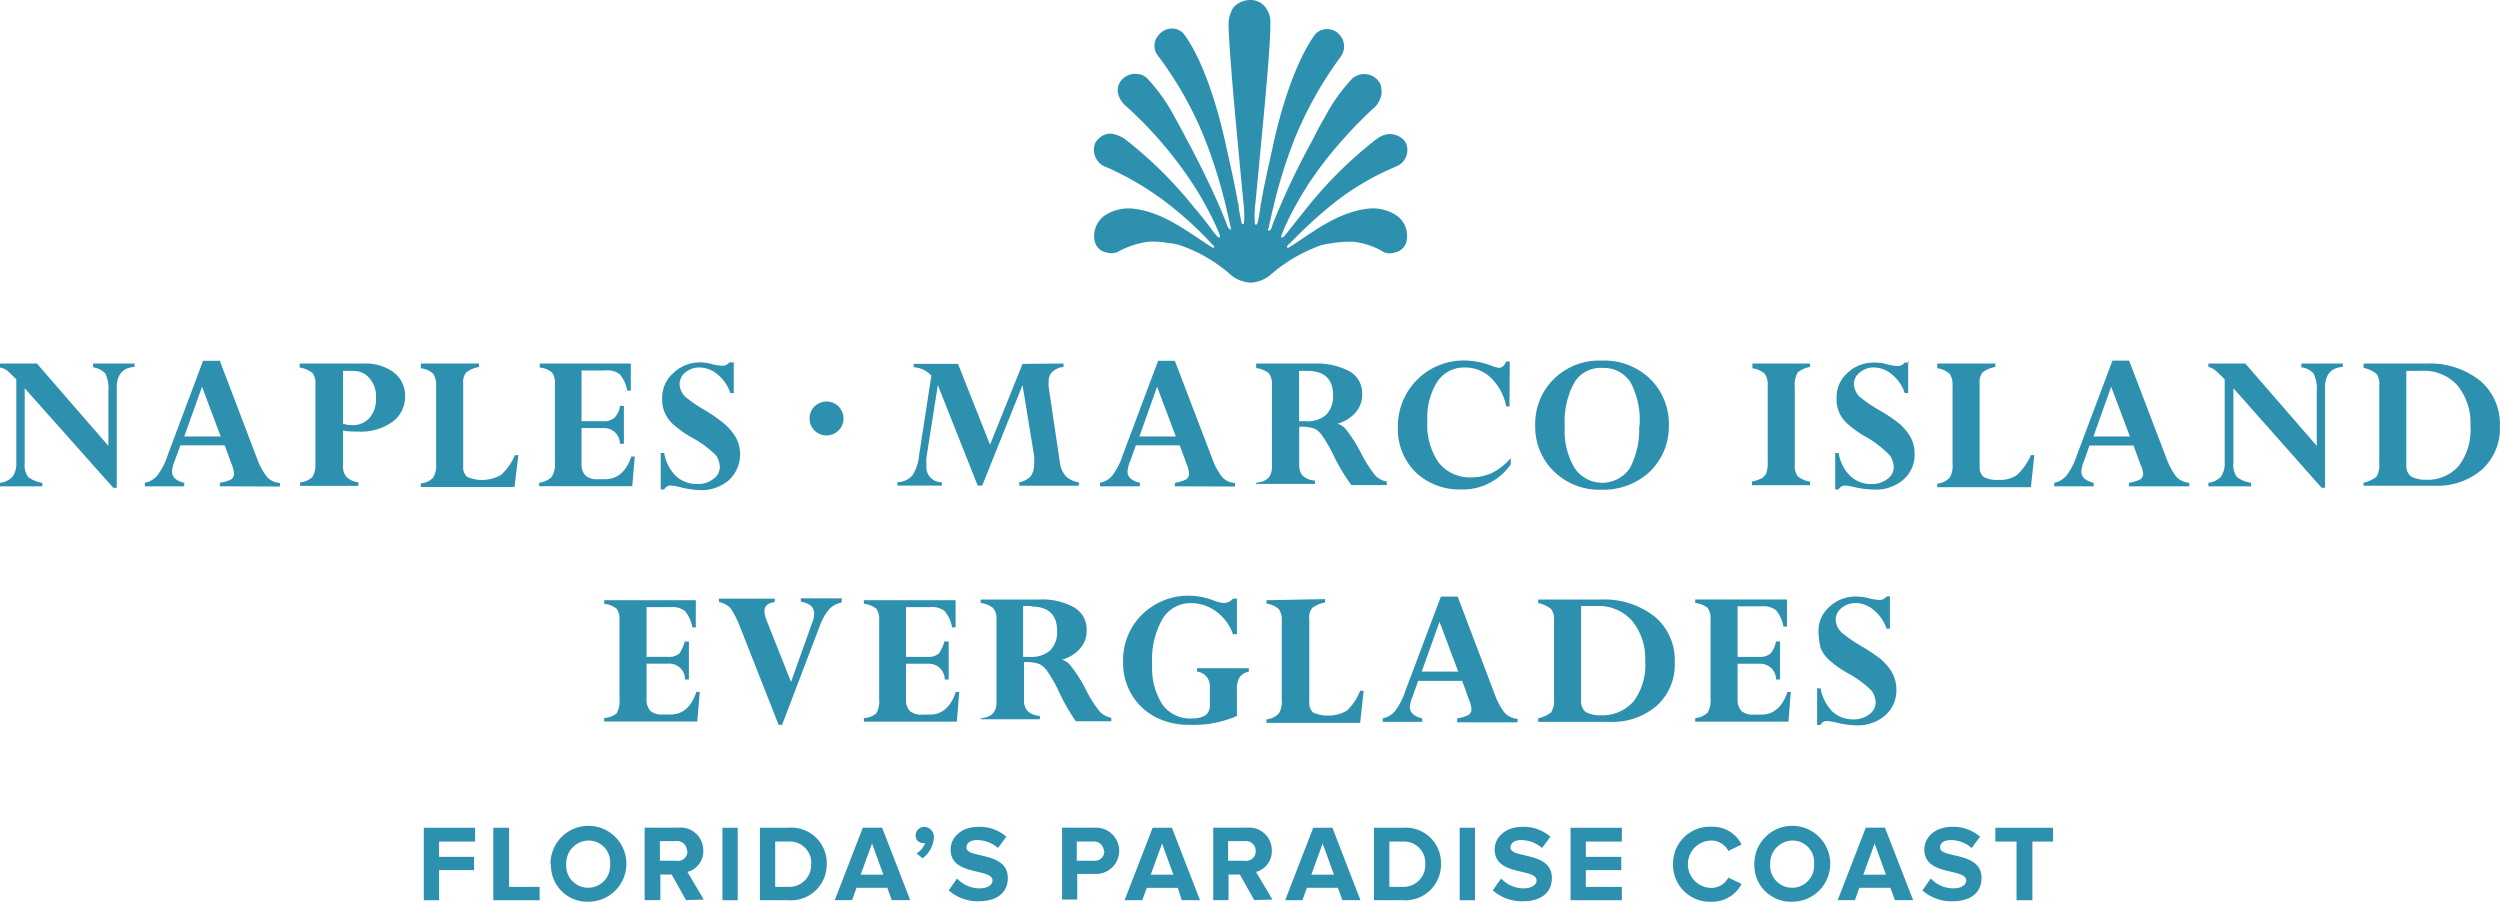 <svg xmlns="http://www.w3.org/2000/svg" width="77.88mm" height="28.09mm" viewBox="0 0 220.75 79.62"><defs><style>.a{fill:#2e90af;}</style></defs><title>naples-marco-island-everglades</title><path class="a" d="M97.61,14.72a26,26,0,0,1,6,3.65,31,31,0,0,1,3.3,3.07,3.43,3.43,0,0,0,.27.27c.08.08,0,.23-.11.15a7.59,7.59,0,0,1-.66-.42c-2-1.32-3.85-2.68-6.22-3a3.87,3.87,0,0,0-2.44.46,2.22,2.22,0,0,0-1.13,2.14,1.36,1.36,0,0,0,.08.39,1.29,1.29,0,0,0,.93.85,1.73,1.73,0,0,0,1,0,7.7,7.7,0,0,1,2.72-.93,7.28,7.28,0,0,1,1.86.12,4.16,4.16,0,0,1,1,.19,13.3,13.3,0,0,1,4.55,2.68,3,3,0,0,0,1.67.62,3,3,0,0,0,1.67-.62,13.83,13.83,0,0,1,4.54-2.68,8.3,8.3,0,0,1,1-.19,9.69,9.69,0,0,1,1.86-.12,6.5,6.5,0,0,1,2.72.93,1.46,1.46,0,0,0,1,0,1.29,1.29,0,0,0,.94-.85,1.78,1.78,0,0,0,.07-.39,2.16,2.16,0,0,0-1.12-2.14,3.85,3.85,0,0,0-2.45-.46c-2.41.35-4.23,1.67-6.21,3a7.19,7.19,0,0,1-.66.42c-.12.08-.2-.07-.12-.15a1.38,1.38,0,0,1,.27-.27,43.67,43.67,0,0,1,3.3-3.07,23.37,23.37,0,0,1,6-3.65,1.57,1.57,0,0,0,1-1.79,1.25,1.25,0,0,0-.38-.66,1.78,1.78,0,0,0-1.29-.43,2.12,2.12,0,0,0-1,.43,2.22,2.22,0,0,0-.32.24,36.58,36.58,0,0,0-5.9,5.9l-1.4,1.75a8.37,8.37,0,0,1-.62.77s-.31.2-.15-.23a22,22,0,0,1,1.08-2.29c.43-.78.86-1.52,1.36-2.29a34.6,34.6,0,0,1,3-3.85,38.26,38.26,0,0,1,2.83-2.87A2.14,2.14,0,0,0,122,8.19a3.63,3.63,0,0,0-.08-.69,1.58,1.58,0,0,0-1.71-.94,1.66,1.66,0,0,0-.78.35,15.37,15.37,0,0,0-2.48,3.5c-.31.5-.66,1.16-1,1.86a66.46,66.46,0,0,0-3,6.14c-.31.74-.54,1.28-.62,1.55s-.16.43-.31.39,0-.16,0-.23c.15-.66.23-1.09.39-1.71a43.67,43.67,0,0,1,1.9-6.14A33.44,33.44,0,0,1,118.39,5a1.53,1.53,0,0,0-.08-1.9,1.46,1.46,0,0,0-2.1-.16s-2.13,2.41-3.77,9.75c-.38,1.79-.77,3.38-1.08,5.2a2.61,2.61,0,0,0-.08.55c-.08.39-.12.81-.23,1.2,0,.08-.08.2-.16.2s0,0-.08-.08a7.28,7.28,0,0,1,0-1.32v-.16c0,.16.27-2.64.58-6,.39-4,.82-8.85.78-10.13A2.17,2.17,0,0,0,111.78.7a1.64,1.64,0,0,0-1.39-.7,2,2,0,0,0-1.48.66,2.84,2.84,0,0,0-.43,1.44c0,1.28.39,6.09.78,10.13.31,3.34.58,6.18.58,6v.16a7.28,7.28,0,0,1,0,1.32.09.09,0,0,1-.08.08c-.07,0-.15-.12-.15-.2-.08-.42-.16-.81-.23-1.2,0-.2,0-.35-.08-.54-.31-1.79-.7-3.42-1.09-5.21-1.63-7.34-3.73-9.71-3.77-9.75a1.45,1.45,0,0,0-2.09.16,1.41,1.41,0,0,0-.08,1.9,31.83,31.83,0,0,1,4.11,7.3,45,45,0,0,1,1.91,6.14c.15.62.23,1.05.39,1.71,0,.08,0,.23,0,.23s-.27-.23-.31-.39-.31-.81-.62-1.55c-.7-1.63-1.91-4.16-3-6.14-.35-.7-.7-1.32-1-1.86a15.64,15.64,0,0,0-2.48-3.5,1.37,1.37,0,0,0-.78-.35,1.58,1.58,0,0,0-1.71.94,1.41,1.41,0,0,0-.07.7,2.08,2.08,0,0,0,.73,1.2,35.2,35.2,0,0,1,5.79,6.72,23.73,23.73,0,0,1,1.36,2.29,24,24,0,0,1,1.09,2.29c.15.43-.12.27-.16.23a6.73,6.73,0,0,1-.62-.77c-.47-.62-.93-1.21-1.4-1.75a36.18,36.18,0,0,0-5.9-5.9c-.12-.08-.2-.16-.31-.24a3,3,0,0,0-1-.42,1.41,1.41,0,0,0-1.28.42,1.16,1.16,0,0,0-.39.66,1.64,1.64,0,0,0,1,1.83"/><path class="a" d="M8.22,32.45V32.1h3.66v.3c-1,.05-1.57.66-1.57,1.79v8.88H10L2.18,34.28v6.61a1.78,1.78,0,0,0,.3,1.22,2.63,2.63,0,0,0,1.26.52v.31H0v-.31a1.75,1.75,0,0,0,1.09-.52,2,2,0,0,0,.35-1.26V33.49c-.44-.43-.7-.69-.87-.82A2,2,0,0,0,0,32.45V32.1H3.26l6.31,7.27V34.49A3,3,0,0,0,9.31,33a1.74,1.74,0,0,0-1.09-.56"/><path class="a" d="M16.27,38.54h3.22l-1.65-4.39Zm3.14,4.4v-.31a3.3,3.3,0,0,0,1-.3.64.64,0,0,0,.26-.53,3,3,0,0,0-.22-.82l-.61-1.66H15.93l-.53,1.44a2.76,2.76,0,0,0-.21.87c0,.48.34.83,1.08,1v.31H12.79v-.31A1.88,1.88,0,0,0,13.88,42a6,6,0,0,0,.92-1.79l3.13-8.35h1.48l3.3,8.66a5.75,5.75,0,0,0,.88,1.61,1.71,1.71,0,0,0,1.13.52v.31Z"/><path class="a" d="M31.2,32.75h-.91v4.66a2.36,2.36,0,0,0,.78.13,2,2,0,0,0,1.57-.65,2.53,2.53,0,0,0,.56-1.79,2.42,2.42,0,0,0-.56-1.69,1.86,1.86,0,0,0-1.44-.66m-4.7-.65h5.57a4.25,4.25,0,0,1,2.7.78,2.58,2.58,0,0,1,1,2.09,2.76,2.76,0,0,1-1.09,2.26,4.8,4.8,0,0,1-3,.88c-.44,0-.91,0-1.39-.09v3.09a1.41,1.41,0,0,0,.3,1,1.84,1.84,0,0,0,1.05.48v.31H26.5v-.31a1.7,1.7,0,0,0,1.09-.48A1.92,1.92,0,0,0,27.85,41V33.93a1.46,1.46,0,0,0-.26-1,2.52,2.52,0,0,0-1.13-.48V32.1Z"/><path class="a" d="M42.3,32.1v.3a2.64,2.64,0,0,0-1.13.48,1.39,1.39,0,0,0-.27,1v7.31a1.12,1.12,0,0,0,.35.92,3.36,3.36,0,0,0,3-.18,5.15,5.15,0,0,0,1.22-1.74h.3L45.43,43H37.16v-.31a1.76,1.76,0,0,0,1.09-.52,2.05,2.05,0,0,0,.26-1.22V34a1.67,1.67,0,0,0-.26-1,1.91,1.91,0,0,0-1.09-.48V32.1Z"/><path class="a" d="M54.74,35.84h.35v3.35h-.35a1.39,1.39,0,0,0-1.48-1.39H51.35V41a1.41,1.41,0,0,0,.35,1,1.58,1.58,0,0,0,1.13.31h.65c1,0,1.83-.66,2.26-2h.31l-.22,2.62H47.61v-.31a1.9,1.9,0,0,0,1.08-.48A2,2,0,0,0,49,40.89v-7a1.51,1.51,0,0,0-.26-1,1.86,1.86,0,0,0-1.08-.43V32.1H55.7v2.39h-.31a3.13,3.13,0,0,0-.65-1.43,1.79,1.79,0,0,0-1.3-.35H51.35v4.48h1.91a1.39,1.39,0,0,0,1-.3,1.84,1.84,0,0,0,.48-1"/><path class="a" d="M64.79,31.84v2.87h-.3A3.51,3.51,0,0,0,63.4,33.1a2.48,2.48,0,0,0-1.61-.65,1.87,1.87,0,0,0-1.26.43,1.3,1.3,0,0,0-.52,1,1.49,1.49,0,0,0,.13.61,1.62,1.62,0,0,0,.39.56,11.55,11.55,0,0,0,1.65,1.13A15.47,15.47,0,0,1,64,37.45a5.24,5.24,0,0,1,.78.87,3.12,3.12,0,0,1-.43,4.09,3.73,3.73,0,0,1-2.48.87A8,8,0,0,1,60,43a5.46,5.46,0,0,0-.79-.13.62.62,0,0,0-.56.35h-.31V40h.31a3.66,3.66,0,0,0,1,2,2.66,2.66,0,0,0,1.87.74A2.25,2.25,0,0,0,63,42.28a1.29,1.29,0,0,0,.56-1.09,2,2,0,0,0-.35-1,9.79,9.79,0,0,0-1.91-1.44,9.15,9.15,0,0,1-1.92-1.34,2.86,2.86,0,0,1-.69-1,2.79,2.79,0,0,1-.22-1.22,2.88,2.88,0,0,1,1-2.26A3.33,3.33,0,0,1,61.83,32a3.5,3.5,0,0,1,1.09.17,5.21,5.21,0,0,0,.92.13.8.8,0,0,0,.56-.3h.39Z"/><path class="a" d="M93.91,32.1v.3a1.79,1.79,0,0,0-1,.44,1.12,1.12,0,0,0-.31.87,1.74,1.74,0,0,0,0,.48l1,6.74a2.21,2.21,0,0,0,.53,1.14,2.13,2.13,0,0,0,1.13.52v.3H90v-.3a2,2,0,0,0,1-.52,1.75,1.75,0,0,0,.31-1,5.4,5.4,0,0,0,0-.83L90.29,34l-3.56,8.88h-.4L82.81,34l-1,6.36a4.29,4.29,0,0,0,0,.69,1.33,1.33,0,0,0,1.35,1.53v.3H79.24v-.3A1.86,1.86,0,0,0,80.55,42a3.87,3.87,0,0,0,.61-1.83l1.08-7a2.25,2.25,0,0,0-1.56-.74v-.3h3.91l2.83,7.14,2.87-7.14Z"/><path class="a" d="M100.61,38.54h3.22l-1.66-4.39Zm3.13,4.4v-.31a3.3,3.3,0,0,0,1-.3.64.64,0,0,0,.26-.53,3,3,0,0,0-.22-.82l-.61-1.66h-3.87l-.52,1.44a2.82,2.82,0,0,0-.22.87c0,.48.35.83,1.09,1v.31H97.13v-.31A1.88,1.88,0,0,0,98.21,42a6,6,0,0,0,.92-1.79l3.13-8.35h1.48l3.31,8.66a5.78,5.78,0,0,0,.87,1.61,1.71,1.71,0,0,0,1.13.52v.31Z"/><path class="a" d="M115.45,32.75h-.74v4.44h.52a2.54,2.54,0,0,0,1.87-.56,2.37,2.37,0,0,0,.61-1.74c0-1.44-.79-2.14-2.26-2.14m-4.53,10.19v-.31c.91-.09,1.39-.52,1.39-1.39V33.93a1.44,1.44,0,0,0-.3-1,2.26,2.26,0,0,0-1.09-.43V32.1h5.13a6.16,6.16,0,0,1,3.14.7,2.22,2.22,0,0,1,1.09,2,2.37,2.37,0,0,1-.57,1.61,3.2,3.2,0,0,1-1.61,1v0a1.61,1.61,0,0,1,.83.61,12.91,12.91,0,0,1,1.3,2.09A11.66,11.66,0,0,0,121.45,42a1.94,1.94,0,0,0,1,.52v.31h-3.13a16.76,16.76,0,0,1-1.56-2.61,13.38,13.38,0,0,0-1-1.74,1.93,1.93,0,0,0-.65-.61,3.27,3.27,0,0,0-1.39-.18V41a1.48,1.48,0,0,0,.3,1,1.73,1.73,0,0,0,1.09.43v.3h-5.22Z"/><path class="a" d="M133.29,35.89H133a4.83,4.83,0,0,0-1.35-2.53,3.3,3.3,0,0,0-2.35-.91,2.83,2.83,0,0,0-2.39,1.26,5.84,5.84,0,0,0-.87,3.44,5.8,5.8,0,0,0,1,3.7,3.49,3.49,0,0,0,2.88,1.3,4.28,4.28,0,0,0,1.82-.39,5.45,5.45,0,0,0,1.66-1.31V41a5.15,5.15,0,0,1-4.4,2.22,5.61,5.61,0,0,1-4-1.52,5.37,5.37,0,0,1-1.57-4,5.81,5.81,0,0,1,5.87-5.87,7,7,0,0,1,2.31.43,3,3,0,0,0,.74.22c.26,0,.48-.17.65-.56h.31Z"/><path class="a" d="M144.77,37.63A7.1,7.1,0,0,0,144,33.8a2.78,2.78,0,0,0-2.48-1.31A2.71,2.71,0,0,0,139,33.8a7.16,7.16,0,0,0-.83,3.87,6.34,6.34,0,0,0,.87,3.66,2.94,2.94,0,0,0,4.88,0,7.35,7.35,0,0,0,.82-3.7m2.62-.09a5.55,5.55,0,0,1-1.66,4.09,6,6,0,0,1-4.26,1.61,5.71,5.71,0,0,1-4.22-1.61,5.47,5.47,0,0,1-1.66-4.09,5.55,5.55,0,0,1,1.66-4.09,5.71,5.71,0,0,1,4.22-1.61,5.82,5.82,0,0,1,4.26,1.61,5.55,5.55,0,0,1,1.66,4.09"/><path class="a" d="M159.83,32.1v.3a2.53,2.53,0,0,0-1.09.48,2.14,2.14,0,0,0-.26,1.27v6.91a1.51,1.51,0,0,0,.26,1,2.38,2.38,0,0,0,1.09.47v.31H154.7v-.31a4.29,4.29,0,0,0,.87-.3,1.26,1.26,0,0,0,.39-.44,2.73,2.73,0,0,0,.13-1V34a1.67,1.67,0,0,0-.26-1,2.13,2.13,0,0,0-1.09-.48V32.1Z"/><path class="a" d="M168.49,31.84v2.87h-.3a3.51,3.51,0,0,0-1.09-1.61,2.5,2.5,0,0,0-1.61-.65,1.86,1.86,0,0,0-1.26.43,1.31,1.31,0,0,0-.53,1,1.67,1.67,0,0,0,.13.61,1.65,1.65,0,0,0,.4.56,11.55,11.55,0,0,0,1.65,1.13,15.47,15.47,0,0,1,1.83,1.22,5.24,5.24,0,0,1,.78.87,3,3,0,0,1,.57,1.79,2.9,2.9,0,0,1-1,2.3,3.69,3.69,0,0,1-2.48.87A8,8,0,0,1,163.7,43a5.39,5.39,0,0,0-.78-.13.63.63,0,0,0-.57.35h-.3V40h.3a3.67,3.67,0,0,0,1,2,2.66,2.66,0,0,0,1.87.74,2.22,2.22,0,0,0,1.43-.44,1.3,1.3,0,0,0,.57-1.09,2,2,0,0,0-.35-1A9.79,9.79,0,0,0,165,38.71a9.15,9.15,0,0,1-1.92-1.34,2.89,2.89,0,0,1-.7-1,2.93,2.93,0,0,1-.21-1.22,2.88,2.88,0,0,1,1-2.26,3.37,3.37,0,0,1,2.44-.87,3.5,3.5,0,0,1,1.09.17,5.13,5.13,0,0,0,.91.13.8.8,0,0,0,.57-.3h.39Z"/><path class="a" d="M176.19,32.1v.3a2.7,2.7,0,0,0-1.13.48,1.45,1.45,0,0,0-.26,1v7.31a1.12,1.12,0,0,0,.35.92,2.45,2.45,0,0,0,1.35.26,2.51,2.51,0,0,0,1.61-.44,5.15,5.15,0,0,0,1.22-1.74h.3l-.3,2.83h-8.27v-.31a1.83,1.83,0,0,0,1.09-.52,2.05,2.05,0,0,0,.26-1.22V34a1.67,1.67,0,0,0-.26-1,2,2,0,0,0-1.09-.48V32.1Z"/><path class="a" d="M184.85,38.54h3.22l-1.65-4.39Zm3.13,4.4v-.31a3.2,3.2,0,0,0,1-.3.61.61,0,0,0,.26-.53A2.86,2.86,0,0,0,189,41l-.61-1.66H184.5L184,40.76a2.82,2.82,0,0,0-.22.87c0,.48.35.83,1.09,1v.31h-3.48v-.31a1.91,1.91,0,0,0,1.09-.65,6.06,6.06,0,0,0,.91-1.79l3.14-8.35H188l3.31,8.66a6.06,6.06,0,0,0,.87,1.61,1.74,1.74,0,0,0,1.13.52v.31Z"/><path class="a" d="M203.21,32.45V32.1h3.66v.3c-1,.05-1.57.66-1.57,1.79v8.88H205l-7.79-8.79v6.61a1.78,1.78,0,0,0,.3,1.22,2.63,2.63,0,0,0,1.26.52v.31H195v-.31a1.75,1.75,0,0,0,1.09-.52,2,2,0,0,0,.35-1.26V33.49c-.44-.43-.7-.69-.87-.82a1.5,1.5,0,0,0-.57-.27v-.3h3.26l6.31,7.27V34.49A3,3,0,0,0,204.3,33a1.61,1.61,0,0,0-1.09-.56"/><path class="a" d="M213.88,32.75h-1.4v8.31a1.19,1.19,0,0,0,.4,1,2.6,2.6,0,0,0,1.34.3,3.62,3.62,0,0,0,2.92-1.26,5.31,5.31,0,0,0,1-3.53,5.26,5.26,0,0,0-1.13-3.52,4,4,0,0,0-3.17-1.31M208.7,42.94v-.31a3.05,3.05,0,0,0,1.13-.52,2,2,0,0,0,.26-1.22V34a1.46,1.46,0,0,0-.26-1,2.68,2.68,0,0,0-1.13-.52V32.1h5.52A7.16,7.16,0,0,1,219,33.62a5,5,0,0,1,1.74,4,4.91,4.91,0,0,1-1.57,3.83A6,6,0,0,1,215,42.89H208.7Z"/><path class="a" d="M60.49,56.64h.34V60h-.34A1.39,1.39,0,0,0,59,58.6H57.09v3.18a1.41,1.41,0,0,0,.35,1,1.59,1.59,0,0,0,1.13.31h.65c1.05,0,1.83-.66,2.27-2h.3l-.22,2.62H53.35v-.31A1.94,1.94,0,0,0,54.44,63a2.12,2.12,0,0,0,.26-1.26v-7a1.57,1.57,0,0,0-.26-1,2.26,2.26,0,0,0-1.09-.43v-.31h8.09v2.4h-.3a3.23,3.23,0,0,0-.65-1.44,1.84,1.84,0,0,0-1.31-.35H57.09V58H59a1.38,1.38,0,0,0,1-.31,3.75,3.75,0,0,0,.48-1.09"/><path class="a" d="M74.32,52.9v.3a2.06,2.06,0,0,0-1.08.57,4.64,4.64,0,0,0-.83,1.44L69.06,64h-.31l-3.43-8.71a7.81,7.81,0,0,0-.83-1.61,2,2,0,0,0-1-.52v-.3h4.92v.3c-.61.09-.91.35-.91.78a2.32,2.32,0,0,0,.17.79l2.18,5.48L71.71,55a2.18,2.18,0,0,0,.18-.82c0-.57-.39-.92-1.18-1.05v-.3h3.61Z"/><path class="a" d="M83.42,56.64h.35V60h-.35a1.39,1.39,0,0,0-1.48-1.39H80v3.18a1.41,1.41,0,0,0,.35,1,1.59,1.59,0,0,0,1.13.31h.66c1,0,1.82-.66,2.26-2h.3l-.21,2.62H76.28v-.31A1.91,1.91,0,0,0,77.37,63a2.12,2.12,0,0,0,.26-1.26v-7a1.57,1.57,0,0,0-.26-1,2.22,2.22,0,0,0-1.09-.43v-.31h8.1v2.4h-.31a3.12,3.12,0,0,0-.65-1.44,1.82,1.82,0,0,0-1.31-.35H80V58h1.92a1.38,1.38,0,0,0,1-.31,3.75,3.75,0,0,0,.48-1.09"/><path class="a" d="M91.08,53.51h-.74V58h.52a2.54,2.54,0,0,0,1.87-.57,2.29,2.29,0,0,0,.61-1.74c0-1.39-.74-2.13-2.26-2.13M86.59,63.74v-.31c.92-.09,1.4-.52,1.4-1.39V54.68a1.42,1.42,0,0,0-.31-1,2.16,2.16,0,0,0-1.09-.44v-.3h5.14a5.74,5.74,0,0,1,3.13.7,2.22,2.22,0,0,1,1.09,2,2.32,2.32,0,0,1-.57,1.61,3.2,3.2,0,0,1-1.61,1v0a1.53,1.53,0,0,1,.83.61,12.76,12.76,0,0,1,1.31,2.09,10.41,10.41,0,0,0,1.22,1.91,1.91,1.91,0,0,0,1,.52v.31H95A16.61,16.61,0,0,1,93.47,61a12.53,12.53,0,0,0-1-1.74,2.13,2.13,0,0,0-.65-.61,3.32,3.32,0,0,0-1.4-.18v3.31a1.44,1.44,0,0,0,.31,1,1.7,1.7,0,0,0,1.09.43v.3H86.59Z"/><path class="a" d="M109.22,52.9V56h-.35a4.13,4.13,0,0,0-1.48-2,3.65,3.65,0,0,0-2.21-.74,2.85,2.85,0,0,0-2.53,1.39,7.18,7.18,0,0,0-.91,4,5.92,5.92,0,0,0,.91,3.57,3,3,0,0,0,2.57,1.22c1.09,0,1.61-.39,1.61-1.13V60.65a1.28,1.28,0,0,0-1.13-1.35V59h4.57v.31a1.23,1.23,0,0,0-.83.52,2,2,0,0,0-.22,1.09v2.3A9.63,9.63,0,0,1,105,64a6.26,6.26,0,0,1-3-.7,5.25,5.25,0,0,1-2.09-2,5.41,5.41,0,0,1-.74-2.88,5.63,5.63,0,0,1,1.65-4.13A5.82,5.82,0,0,1,105,52.6a6.18,6.18,0,0,1,2.18.43,3.68,3.68,0,0,0,.91.22,1.12,1.12,0,0,0,.78-.39h.35Z"/><path class="a" d="M117,52.9v.3a2.64,2.64,0,0,0-1.13.48,1.31,1.31,0,0,0-.26,1V62a1.15,1.15,0,0,0,.34.92,3.36,3.36,0,0,0,3-.18A5,5,0,0,0,120.1,61h.31l-.31,2.83h-8.27v-.31a1.76,1.76,0,0,0,1.09-.52,2,2,0,0,0,.26-1.22v-7a1.66,1.66,0,0,0-.26-1,2.05,2.05,0,0,0-1.09-.48v-.3Z"/><path class="a" d="M125.54,59.3h3.22l-1.65-4.4Zm3.13,4.44v-.31a3.2,3.2,0,0,0,1-.3.61.61,0,0,0,.26-.53,2.64,2.64,0,0,0-.22-.82l-.6-1.66h-3.88l-.52,1.44a2.82,2.82,0,0,0-.22.87c0,.48.35.83,1.09,1v.31h-3.48v-.31a1.94,1.94,0,0,0,1.09-.65,6.06,6.06,0,0,0,.91-1.79l3.13-8.31h1.48L132,61.34a5.74,5.74,0,0,0,.87,1.61,1.69,1.69,0,0,0,1.13.52v.31h-5.31Z"/><path class="a" d="M141,53.51h-1.39v8.35a1.21,1.21,0,0,0,.39,1,2.61,2.61,0,0,0,1.35.3,3.64,3.64,0,0,0,2.92-1.26,5.37,5.37,0,0,0,1-3.53,5.26,5.26,0,0,0-1.13-3.52A3.92,3.92,0,0,0,141,53.51m-5.18,10.23v-.31a3.12,3.12,0,0,0,1.14-.52,2,2,0,0,0,.26-1.22V54.77a1.46,1.46,0,0,0-.26-1,2.81,2.81,0,0,0-1.14-.52v-.31h5.53a7.2,7.2,0,0,1,4.79,1.53,5,5,0,0,1,1.74,4,4.91,4.91,0,0,1-1.57,3.83,6,6,0,0,1-4.22,1.44Z"/><path class="a" d="M156.83,56.64h.35V60h-.35a1.39,1.39,0,0,0-1.48-1.39h-1.92v3.18a1.41,1.41,0,0,0,.35,1,1.59,1.59,0,0,0,1.13.31h.66c1,0,1.82-.66,2.26-2h.3l-.21,2.62h-8.23v-.31a1.91,1.91,0,0,0,1.09-.48,2.12,2.12,0,0,0,.26-1.26v-7a1.57,1.57,0,0,0-.26-1,2.22,2.22,0,0,0-1.09-.43v-.31h8.1v2.4h-.31a3.12,3.12,0,0,0-.65-1.44,1.82,1.82,0,0,0-1.31-.35h-2.09V58h1.92a1.38,1.38,0,0,0,1-.31,2.3,2.3,0,0,0,.48-1.09"/><path class="a" d="M166.88,52.64v2.87h-.3a3.51,3.51,0,0,0-1.09-1.61,2.5,2.5,0,0,0-1.61-.65,1.86,1.86,0,0,0-1.26.43,1.31,1.31,0,0,0-.53,1,1.67,1.67,0,0,0,.13.61,1.65,1.65,0,0,0,.4.56A11.55,11.55,0,0,0,164.27,57a16.89,16.89,0,0,1,1.83,1.22,5.24,5.24,0,0,1,.78.87,3,3,0,0,1,.57,1.79,2.9,2.9,0,0,1-1,2.3,3.69,3.69,0,0,1-2.48.87,8,8,0,0,1-1.87-.26,5.39,5.39,0,0,0-.78-.13.63.63,0,0,0-.57.35h-.3V60.78h.3a4,4,0,0,0,1,2,2.66,2.66,0,0,0,1.87.74,2.22,2.22,0,0,0,1.43-.44,1.3,1.3,0,0,0,.57-1.09,2,2,0,0,0-.35-1,9.79,9.79,0,0,0-1.91-1.44,9.15,9.15,0,0,1-1.92-1.34,2.89,2.89,0,0,1-.7-1.05,8.31,8.31,0,0,1-.17-1.35,2.85,2.85,0,0,1,1-2.26,3.33,3.33,0,0,1,2.43-.87,3.5,3.5,0,0,1,1.09.17,5.21,5.21,0,0,0,.92.13.8.8,0,0,0,.56-.3Z"/><polygon class="a" points="37.42 79.49 37.42 73.09 41.95 73.09 41.95 74.31 38.77 74.31 38.77 75.66 41.86 75.66 41.86 76.83 38.77 76.83 38.77 79.49 37.42 79.49"/><polygon class="a" points="43.56 79.49 43.56 73.09 44.95 73.09 44.95 78.31 47.65 78.31 47.65 79.49 43.56 79.49"/><path class="a" d="M53.87,76.31A1.9,1.9,0,0,0,52,74.22a2,2,0,0,0-2,2.09,1.94,1.94,0,1,0,3.87,0m-5.26,0A3.35,3.35,0,1,1,52,79.62a3.21,3.21,0,0,1-3.35-3.31"/><path class="a" d="M60.66,75.14a.87.87,0,0,0-1-.87H58.27V76H59.7a.83.83,0,0,0,1-.87m-.13,4.35-1.26-2.26h-1v2.26H56.92v-6.4h3a2,2,0,0,1,2.18,2,1.89,1.89,0,0,1-1.4,1.91l1.44,2.44Z"/><rect class="a" x="63.79" y="73.09" width="1.35" height="6.4"/><path class="a" d="M71.63,76.31a1.88,1.88,0,0,0-2-2H68.45v4h1.17a1.92,1.92,0,0,0,2-2M67.1,79.49v-6.4h2.52A3.12,3.12,0,0,1,73,76.27a3.16,3.16,0,0,1-3.4,3.22Z"/><path class="a" d="M77,74.48l-1,2.75h2Zm1.74,5-.39-1.09H75.63l-.39,1.09H73.71l2.48-6.4h1.7l2.48,6.4Z"/><path class="a" d="M81.46,75.79l-.52-.44a1.71,1.71,0,0,0,.74-.91c-.05,0-.09,0-.18,0a.65.65,0,0,1-.65-.69.77.77,0,0,1,.74-.74.89.89,0,0,1,.87,1,2.49,2.49,0,0,1-1,1.78"/><path class="a" d="M83.77,78.62l.74-1.05a2.7,2.7,0,0,0,2,.87c.74,0,1.13-.34,1.13-.69,0-1.13-3.7-.35-3.7-2.74,0-1.05.92-2,2.44-2a3.57,3.57,0,0,1,2.48.87l-.74,1a2.78,2.78,0,0,0-1.87-.7c-.57,0-.91.26-.91.66,0,1,3.65.3,3.65,2.69,0,1.18-.83,2.05-2.57,2.05a3.85,3.85,0,0,1-2.69-1"/><path class="a" d="M97.47,75.18a.87.87,0,0,0-1-.87H95.08V76h1.44a.86.86,0,0,0,1-.83m-3.74,4.31v-6.4h3a2,2,0,1,1,0,4.09H95.12v2.26H93.73Z"/><path class="a" d="M102.61,74.48l-1,2.75h2Zm1.74,5L104,78.4h-2.74l-.4,1.09H99.3l2.48-6.4h1.7l2.48,6.4Z"/><path class="a" d="M110.88,75.14a.87.87,0,0,0-1-.87h-1.44V76h1.44a.84.84,0,0,0,1-.87m-.13,4.35-1.27-2.26h-1v2.26h-1.35v-6.4h3a2,2,0,0,1,2.17,2,1.89,1.89,0,0,1-1.39,1.91l1.44,2.44Z"/><path class="a" d="M116.79,74.48l-1,2.75h2Zm1.74,5-.39-1.09H115.4L115,79.49h-1.52l2.48-6.4h1.69l2.48,6.4Z"/><path class="a" d="M125.85,76.31a1.88,1.88,0,0,0-2-2h-1.17v4h1.17a1.92,1.92,0,0,0,2-2m-4.53,3.18v-6.4h2.52a3.12,3.12,0,0,1,3.4,3.18,3.16,3.16,0,0,1-3.4,3.22Z"/><rect class="a" x="128.89" y="73.09" width="1.35" height="6.4"/><path class="a" d="M131.81,78.62l.74-1.05a2.7,2.7,0,0,0,2,.87c.74,0,1.13-.34,1.13-.69,0-1.13-3.7-.35-3.7-2.74,0-1.05.92-2,2.44-2a3.57,3.57,0,0,1,2.48.87l-.74,1a2.78,2.78,0,0,0-1.87-.7c-.56,0-.91.26-.91.66,0,1,3.65.3,3.65,2.69,0,1.18-.82,2.05-2.57,2.05a3.85,3.85,0,0,1-2.69-1"/><polygon class="a" points="138.68 79.49 138.68 73.09 143.21 73.09 143.21 74.31 140.03 74.31 140.03 75.66 143.16 75.66 143.16 76.83 140.03 76.83 140.03 78.31 143.21 78.31 143.21 79.49 138.68 79.49"/><path class="a" d="M147.73,76.31a3.25,3.25,0,0,1,3.4-3.31,2.83,2.83,0,0,1,2.65,1.57l-1.17.57a1.67,1.67,0,0,0-1.48-.92,2.09,2.09,0,0,0,0,4.18,1.68,1.68,0,0,0,1.48-.91l1.17.56a2.9,2.9,0,0,1-2.65,1.57,3.25,3.25,0,0,1-3.4-3.31"/><path class="a" d="M160.18,76.31a1.9,1.9,0,0,0-1.92-2.09,2,2,0,0,0-1.95,2.09,1.94,1.94,0,1,0,3.87,0m-5.27,0a3.35,3.35,0,1,1,3.35,3.31,3.22,3.22,0,0,1-3.35-3.31"/><path class="a" d="M165.53,74.48l-1,2.75h2Zm1.79,5-.4-1.09h-2.74l-.39,1.09h-1.52l2.48-6.4h1.69l2.49,6.4Z"/><path class="a" d="M169.75,78.62l.74-1.05a2.73,2.73,0,0,0,2,.87c.74,0,1.13-.34,1.13-.69,0-1.13-3.7-.35-3.7-2.74,0-1.05.91-2,2.44-2a3.57,3.57,0,0,1,2.48.87l-.74,1a2.79,2.79,0,0,0-1.87-.7c-.57,0-.92.26-.92.66,0,1,3.66.3,3.66,2.69,0,1.18-.83,2.05-2.57,2.05a3.85,3.85,0,0,1-2.7-1"/><polygon class="a" points="178.06 79.49 178.06 74.31 176.19 74.31 176.19 73.09 181.28 73.09 181.28 74.31 179.46 74.31 179.46 79.49 178.06 79.49"/><path class="a" d="M73,35.45a1.5,1.5,0,1,1-1.08.44A1.57,1.57,0,0,1,73,35.45"/></svg>
